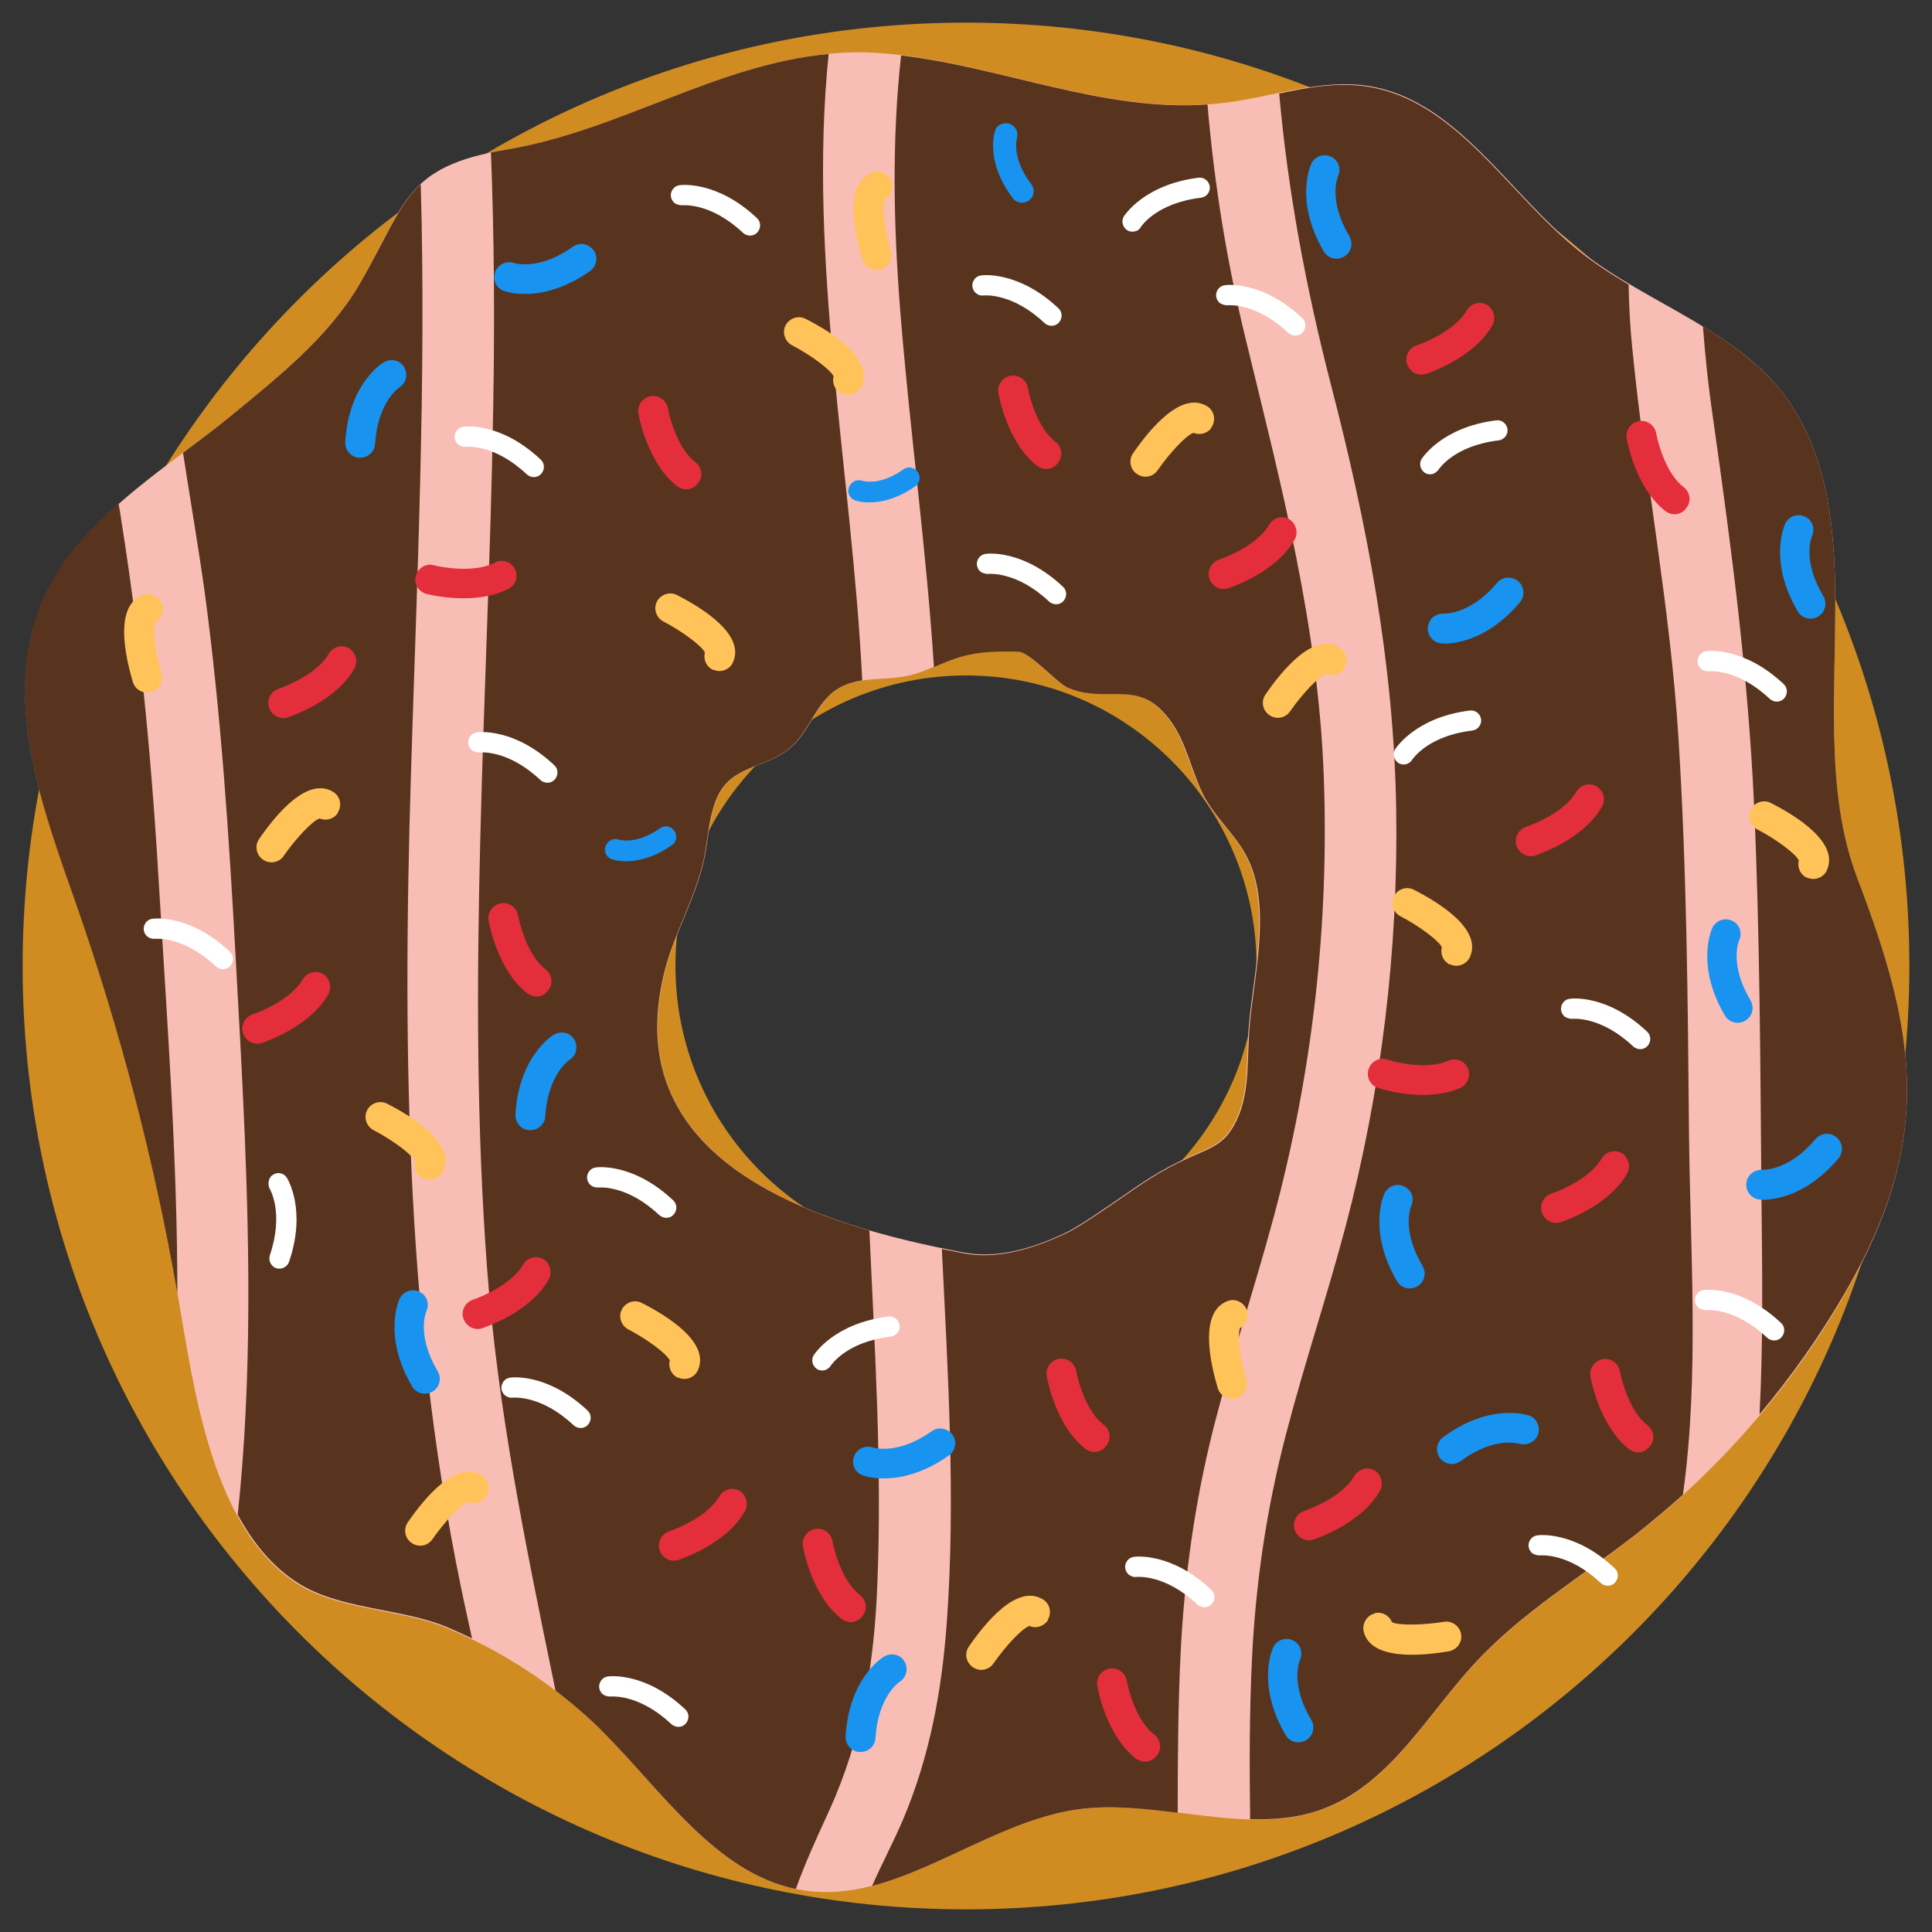 <?xml version="1.0" ?><svg id="Layer_1" style="enable-background:new 0 0 512 512;" version="1.1" viewBox="0 0 512 512" xml:space="preserve" xmlns="http://www.w3.org/2000/svg" xmlns:xlink="http://www.w3.org/1999/xlink"><rect x="0" y="0" width="512" height="512" fill="#333333" stroke="none"/><style type="text/css">
	.st0{fill:#D08C21;}
	.st1{fill:#F8BEB6;}
	.st2{fill:#58341E;}
	.st3{fill:#FFFFFF;}
	.st4{fill:#FFC35A;}
	.st5{fill:#E52E3B;}
	.st6{fill:#1893EF;}
</style><g id="XMLID_6_"><path class="st0" d="M256,6C117.9,6,6,117.9,6,256s111.9,250,250,250s250-111.9,250-250S394.1,6,256,6z M256,333   c-42.5,0-77-34.5-77-77c0-42.5,34.5-77,77-77s77,34.5,77,77C333,298.5,298.5,333,256,333z" id="XMLID_463_"/><path class="st1" d="M492.2,232.7c-4.4-11.6-5.8-24.1-6.1-37c-0.8-30.7,4.5-63.1-10.8-87.5   c-12.8-20.4-38.4-27.1-57-42.1c-18.6-15-32.3-39.6-55.6-43.3c-12.6-2-25.1,2.8-37.8,4.4c-31.7,4-61.5-11.2-92.7-13.2   C197.4,11.9,168,34,134.4,39.6c-27.5,4.6-26.6,14.2-39.4,36.1c-8.2,13.9-21.7,24.6-33.9,34.6c-17.7,14.4-41.4,28-50.4,50.5   c-10,25.2,0.6,53.5,9.6,79.1c11.8,33.7,20.9,68.5,26.9,103.8c4.2,24.2,8.9,61.3,31.4,75.9c10.9,7.1,27,6.7,39.2,11.6   c15.7,6.4,30.2,16,42.3,28.1c16.1,16.2,30.2,38,52.4,41.6c25.4,4.1,47.8-17.9,73.2-21.4c22.2-3.1,45.9,8,66.6-0.7   c16.6-7,26.2-24.6,38.6-38c12.4-13.4,28.1-22.8,42.4-33.9c22.3-17.4,41.4-39.3,55.7-64.1C512.6,301.8,508,274,492.2,232.7z    M255.8,332c-39.7-7.4-92.9-24.1-79.4-75.3c2.7-10.1,8.2-19.2,10.3-29.4c1-5,1.2-10.1,3-14.9c3.6-9.7,12.5-8.4,19.4-13.9   c5.8-4.6,7.2-13.1,14-16.5c5.4-2.8,11.9-1.6,17.9-3c4.6-1.1,8.8-3.6,13.3-5c5-1.5,10.2-1.5,15.3-1.4c3,0,10.3,8.3,13.1,9.5   c9.6,4.2,17.5-1.6,25,6.1c5.9,6,7,13.5,10.3,20.9c2.9,6.7,8.7,11.2,12.1,17.6c6.8,12.8,2.1,31.1,0.9,44.8   c-0.8,8.4,0.2,17.5-3.4,25.1c-4.3,9.2-9.1,6.9-22.8,15.5c-5,3.1-17.3,12.2-22.6,14.7C274,330.7,264.5,333.6,255.8,332z" id="XMLID_460_"/><path class="st2" d="M312.9,437.6c1-19.7,3.7-39.2,8.5-58.4c4.8-19,11-37.6,16.1-56.5   c10.3-38.2,14.8-77.7,13.3-117.3c-1.5-39.6-11.2-76.6-20.5-114.8c-5.1-20.7-8.5-41.7-10.3-62.9c-27.7,1.9-54-9.8-81.2-13   c-2.5,22.5-2,45.4-0.2,68c2.5,31.4,6.9,62.6,8.9,94.1c2.3-1,4.6-2,7-2.7c5-1.5,10.2-1.5,15.3-1.4c3,0,10.3,8.3,13.1,9.5   c9.6,4.2,17.5-1.6,25,6.1c5.9,6,7,13.5,10.3,20.9c2.9,6.7,8.7,11.2,12.1,17.6c6.8,12.8,2.1,31.1,0.9,44.8   c-0.8,8.4,0.2,17.5-3.4,25.1c-4.3,9.2-9.1,6.9-22.8,15.5c-5,3.1-17.3,12.2-22.6,14.7c-8.5,4-18,6.9-26.7,5.3c-2-0.4-4-0.8-6.1-1.2   c1.6,33,3.7,66.2,1.3,99.1c-1.3,17.9-4.5,35.3-11.5,51.9c-2.4,5.7-5.6,11.7-8.3,17.8c18.1-4.7,35.5-17.6,54.5-20.3   c8.7-1.2,17.6-0.2,26.5,0.9C312.1,466,312.2,451.8,312.9,437.6z" id="XMLID_19_"/><path class="st2" d="M232.5,419.9c1.3-31.3-0.7-62.5-2.1-93.8c-33.3-9.7-64.8-28.7-54.1-69.4   c2.7-10.1,8.2-19.2,10.3-29.4c1-5,1.2-10.1,3-14.9c3.6-9.7,12.5-8.4,19.4-13.9c5.8-4.6,7.2-13.1,14-16.5c1.8-0.9,3.6-1.4,5.5-1.7   C225.8,125.4,214,69,219.6,14.3c-29.5,2.7-55.7,20.4-85.2,25.3c-1.5,0.3-2.9,0.5-4.3,0.8c0.9,22.7,1,45.3,0.6,68   c-1.3,76-7.3,152.1-1.6,228c2.8,37,10.1,72.8,17.6,109.1c0.2,0.8,0.3,1.6,0.5,2.5c4.5,3.5,8.9,7.2,12.9,11.3   c15.7,15.8,29.6,36.9,50.8,41.3c2.5-7,5.7-13.9,8.9-20.9C228.5,460.6,231.7,440.6,232.5,419.9z" id="XMLID_323_"/><path class="st2" d="M32.1,137.6c-0.2-1.4-0.4-2.8-0.7-4.2c-8.8,7.7-16.5,16.5-20.8,27.2   c-10,25.2,0.6,53.5,9.6,79.1c11.7,33.5,20.7,68,26.8,103c0-35.2-2.6-70.5-4.7-105.2C40.4,204.1,37.4,170.8,32.1,137.6z" id="XMLID_324_"/><path class="st2" d="M108.9,205.3c1.6-52.1,4.1-104.4,2.6-156.5c-6.2,5.8-9.1,14.3-16.4,26.8   c-8.2,13.9-21.7,24.6-33.9,34.6c-4,3.3-8.3,6.5-12.7,9.8c1.9,12.3,4,24.5,5.7,36.6c4.4,32.5,6.5,65.2,8.3,98   c1.7,30.9,3.5,61.9,3.3,92.9c-0.1,18-0.9,36-2.8,53.9c4,7.4,9.1,13.7,15.8,18c10.9,7.1,27,6.7,39.2,11.6c2.4,1,4.8,2.1,7.1,3.2   c-0.5-2.3-1-4.5-1.5-6.8C107.6,354.2,106.6,280,108.9,205.3z" id="XMLID_329_"/><path class="st2" d="M492.2,232.7c-4.4-11.6-5.8-24.1-6.1-37c-0.8-30.7,4.5-63.1-10.8-87.5   c-5.9-9.4-14.6-15.9-24-21.7c0.6,8.2,1.5,16.4,2.7,24.6c4.8,33.7,9.2,67.2,10.8,101.3c1.6,34.7,1.7,69.5,2,104.3   c0.2,19.6,0.5,38.8-0.5,58.1c8.5-10.1,16.1-20.9,22.7-32.3C512.6,301.8,508,274,492.2,232.7z" id="XMLID_330_"/><path class="st2" d="M447.6,300c-0.3-34.9-0.6-69.8-2.8-104.6c-2.2-34.6-8.8-68.4-12.2-102.8   c-0.6-5.8-0.9-11.5-1-17.2c-4.7-2.8-9.2-5.7-13.4-9.1c-18.6-15-32.3-39.6-55.6-43.3c-7.9-1.3-15.7,0.1-23.6,1.8   c2.3,25.9,7.1,51.5,13.7,77.1c9.6,37,16.7,74.1,17.3,112.5c0.6,37.2-3.9,74.6-13.4,110.6c-4.9,18.5-11,36.6-15.8,55.1   c-5.1,19.5-8,39.1-9,59.2c-0.7,14.3-0.7,28.6-0.5,42.8c7.2,0.2,14.3-0.5,21-3.4c16.6-7,26.2-24.6,38.6-38   c12.4-13.4,28.1-22.8,42.4-33.9c4.3-3.4,8.6-7,12.7-10.7C450.4,364.4,447.9,331.7,447.6,300z" id="XMLID_331_"/><g id="XMLID_468_"><path class="st3" d="M260,151.6c-0.6-0.4-1-1.1-1.1-1.8c-0.2-1.4,0.8-2.8,2.2-3c0.4-0.1,10-1.3,20.6,8.7    c1.1,1,1.1,2.7,0.1,3.8c-1,1.1-2.7,1.1-3.8,0.1c-8.6-8.1-15.9-7.3-16.2-7.3C261.2,152.1,260.5,151.9,260,151.6z" id="XMLID_469_"/></g><g id="XMLID_466_"><path class="st3" d="M323.4,80.4c-0.6-0.4-1-1.1-1.1-1.8c-0.2-1.4,0.8-2.8,2.2-3c0.4-0.1,10-1.3,20.6,8.7    c1.1,1,1.1,2.7,0.1,3.8c-1,1.1-2.7,1.1-3.8,0.1c-8.6-8.1-15.9-7.3-16.2-7.3C324.6,80.9,324,80.7,323.4,80.4z" id="XMLID_467_"/></g><g id="XMLID_458_"><path class="st3" d="M451,177.4c-0.6-0.4-1-1.1-1.1-1.8c-0.2-1.4,0.8-2.8,2.2-3c0.4-0.1,10-1.3,20.6,8.7    c1.1,1,1.1,2.7,0.1,3.8c-1,1.1-2.7,1.1-3.8,0.1c-8.6-8.1-15.9-7.3-16.2-7.3C452.2,177.9,451.6,177.8,451,177.4z" id="XMLID_459_"/></g><g id="XMLID_456_"><path class="st3" d="M178.9,53.9c-0.6-0.4-1-1.1-1.1-1.8c-0.2-1.4,0.8-2.8,2.2-3c0.4-0.1,10-1.3,20.6,8.7    c1.1,1,1.1,2.7,0.1,3.8c-1,1.1-2.7,1.1-3.8,0.1c-8.6-8.1-15.9-7.3-16.2-7.3C180.1,54.4,179.4,54.2,178.9,53.9z" id="XMLID_457_"/></g><g id="XMLID_454_"><path class="st3" d="M414.8,269.5c-0.6-0.4-1-1.1-1.1-1.8c-0.2-1.4,0.8-2.8,2.2-3c0.4-0.1,10-1.3,20.6,8.7    c1.1,1,1.1,2.7,0.1,3.8c-1,1.1-2.7,1.1-3.8,0.1c-8.6-8.1-15.9-7.3-16.2-7.3C416,270,415.3,269.8,414.8,269.5z" id="XMLID_455_"/></g><g id="XMLID_452_"><path class="st3" d="M406.2,411.7c-0.6-0.4-1-1.1-1.1-1.8c-0.2-1.4,0.8-2.8,2.2-3c0.4-0.1,10-1.3,20.6,8.7    c1.1,1,1.1,2.7,0.1,3.8c-1,1.1-2.7,1.1-3.8,0.1c-8.6-8.1-15.9-7.3-16.2-7.3C407.4,412.2,406.7,412,406.2,411.7z" id="XMLID_453_"/></g><g id="XMLID_450_"><path class="st3" d="M121.6,117.9c-0.6-0.4-1-1.1-1.1-1.8c-0.2-1.4,0.8-2.8,2.2-3c0.4-0.1,10-1.3,20.6,8.7    c1.1,1,1.1,2.7,0.1,3.8c-1,1.1-2.7,1.1-3.8,0.1c-8.6-8.1-15.9-7.3-16.2-7.3C122.8,118.4,122.1,118.3,121.6,117.9z" id="XMLID_451_"/></g><g id="XMLID_448_"><path class="st3" d="M299.3,417.4c-0.6-0.4-1-1.1-1.1-1.8c-0.2-1.4,0.8-2.8,2.2-3c0.4-0.1,10-1.3,20.6,8.7    c1.1,1,1.1,2.7,0.1,3.8c-1,1.1-2.7,1.1-3.8,0.1c-8.6-8.1-15.9-7.3-16.2-7.3C300.5,418,299.9,417.8,299.3,417.4z" id="XMLID_449_"/></g><g id="XMLID_446_"><path class="st3" d="M450.3,346.7c-0.6-0.4-1-1.1-1.1-1.8c-0.2-1.4,0.8-2.8,2.2-3c0.4-0.1,10-1.3,20.6,8.7    c1.1,1,1.1,2.7,0.1,3.8c-1,1.1-2.7,1.1-3.8,0.1c-8.6-8.1-15.9-7.3-16.2-7.3C451.5,347.2,450.9,347,450.3,346.7z" id="XMLID_447_"/></g><g id="XMLID_444_"><path class="st3" d="M159.9,449.1c-0.6-0.4-1-1.1-1.1-1.8c-0.2-1.4,0.8-2.8,2.2-3c0.4-0.1,10-1.3,20.6,8.7    c1.1,1,1.1,2.7,0.1,3.8c-1,1.1-2.7,1.1-3.8,0.1c-8.6-8.1-15.9-7.3-16.2-7.3C161,449.6,160.4,449.4,159.9,449.1z" id="XMLID_445_"/></g><g id="XMLID_442_"><path class="st3" d="M134,369.9c-0.6-0.4-1-1.1-1.1-1.8c-0.2-1.4,0.8-2.8,2.2-3c0.4-0.1,10-1.3,20.6,8.7    c1.1,1,1.1,2.7,0.1,3.8c-1,1.1-2.7,1.1-3.8,0.1c-8.6-8.1-15.9-7.3-16.2-7.3C135.2,370.5,134.6,370.3,134,369.9z" id="XMLID_443_"/></g><g id="XMLID_440_"><path class="st3" d="M39.2,248.3c-0.6-0.4-1-1.1-1.1-1.8c-0.2-1.4,0.8-2.8,2.2-3c0.4-0.1,10-1.3,20.6,8.7    c1.1,1,1.1,2.7,0.1,3.8c-1,1.1-2.7,1.1-3.8,0.1c-8.6-8.1-15.9-7.3-16.2-7.3C40.4,248.8,39.8,248.7,39.2,248.3z" id="XMLID_441_"/></g><g id="XMLID_438_"><path class="st3" d="M156.7,314.2c-0.6-0.4-1-1.1-1.1-1.8c-0.2-1.4,0.8-2.8,2.2-3c0.4-0.1,10-1.3,20.6,8.7    c1.1,1,1.1,2.7,0.1,3.8c-1,1.1-2.7,1.1-3.8,0.1c-8.6-8.1-15.9-7.3-16.2-7.3C157.9,314.7,157.3,314.6,156.7,314.2z" id="XMLID_439_"/></g><g id="XMLID_436_"><path class="st3" d="M71.2,313.1c0.1-0.7,0.5-1.4,1.2-1.8c1.2-0.8,2.9-0.4,3.6,0.8c0.2,0.3,5.3,8.5,0.6,22.3    c-0.5,1.4-2,2.1-3.4,1.7c-1.4-0.5-2.1-2-1.7-3.4c3.8-11.2,0.1-17.5-0.1-17.8C71.2,314.4,71.1,313.7,71.2,313.1z" id="XMLID_437_"/></g><g id="XMLID_434_"><path class="st3" d="M125.2,198.9c-0.6-0.4-1-1.1-1.1-1.8c-0.2-1.4,0.8-2.8,2.2-3c0.4-0.1,10-1.3,20.6,8.7    c1.1,1,1.1,2.7,0.1,3.8c-1,1.1-2.7,1.1-3.8,0.1c-8.6-8.1-15.9-7.3-16.2-7.3C126.3,199.4,125.7,199.2,125.2,198.9z" id="XMLID_435_"/></g><g id="XMLID_432_"><path class="st3" d="M258.8,77.8c-0.6-0.4-1-1.1-1.1-1.8c-0.2-1.4,0.8-2.8,2.2-3c0.4-0.1,10-1.3,20.6,8.7    c1.1,1,1.1,2.7,0.1,3.8c-1,1.1-2.7,1.1-3.8,0.1c-8.6-8.1-15.9-7.3-16.2-7.3C259.9,78.4,259.3,78.2,258.8,77.8z" id="XMLID_433_"/></g><g id="XMLID_430_"><path class="st3" d="M379.7,125.6c-0.7,0.2-1.5,0.1-2.1-0.3c-1.2-0.8-1.6-2.4-0.9-3.6c0.2-0.3,5.4-8.5,19.8-10.3    c1.5-0.2,2.8,0.9,3,2.3c0.2,1.5-0.9,2.8-2.3,3c-11.8,1.4-15.8,7.5-16,7.8C380.8,125,380.3,125.4,379.7,125.6z" id="XMLID_431_"/></g><g id="XMLID_428_"><path class="st3" d="M218.6,363.1c-0.7,0.2-1.5,0.1-2.1-0.3c-1.2-0.8-1.6-2.4-0.9-3.6c0.2-0.3,5.4-8.5,19.8-10.3    c1.5-0.2,2.8,0.9,3,2.3c0.2,1.5-0.9,2.8-2.3,3c-11.8,1.4-15.8,7.5-16,7.8C219.8,362.5,219.2,362.9,218.6,363.1z" id="XMLID_429_"/></g><g id="XMLID_426_"><path class="st3" d="M372.7,202.5c-0.7,0.2-1.5,0.1-2.1-0.3c-1.2-0.8-1.6-2.4-0.9-3.6c0.2-0.3,5.4-8.5,19.8-10.3    c1.5-0.2,2.8,0.9,3,2.3c0.2,1.5-0.9,2.8-2.3,3c-11.8,1.4-15.8,7.5-16,7.8C373.9,201.9,373.3,202.3,372.7,202.5z" id="XMLID_427_"/></g><g id="XMLID_424_"><path class="st3" d="M300.8,61.3c-0.7,0.2-1.5,0.1-2.1-0.3c-1.2-0.8-1.6-2.4-0.9-3.6c0.2-0.3,5.4-8.5,19.8-10.3    c1.5-0.2,2.8,0.9,3,2.3c0.2,1.5-0.9,2.8-2.3,3c-11.8,1.4-15.8,7.5-16,7.8C302,60.8,301.4,61.2,300.8,61.3z" id="XMLID_425_"/></g><g id="XMLID_422_"><path class="st4" d="M222.5,104c-1.4-0.9-2-2.7-1.6-4.3c-0.9-1.8-6-5.6-11-8.2c-1.9-1-2.7-3.4-1.7-5.3    c1-1.9,3.4-2.7,5.3-1.7c6.9,3.5,18,10.5,14.9,17.7c-0.8,2-3.2,3-5.2,2.1C223,104.2,222.7,104.1,222.5,104z" id="XMLID_423_"/></g><g id="XMLID_420_"><path class="st4" d="M188.4,177.2c-1.4-0.9-2-2.7-1.6-4.3c-0.9-1.8-6-5.6-11-8.2c-1.9-1-2.7-3.4-1.7-5.3    c1-1.9,3.4-2.7,5.3-1.7c6.9,3.5,18,10.5,14.9,17.7c-0.8,2-3.2,3-5.2,2.1C188.9,177.5,188.6,177.4,188.4,177.2z" id="XMLID_421_"/></g><g id="XMLID_418_"><path class="st4" d="M89.2,215.9c-1.1,1.2-2.9,1.7-4.5,1c-1.9,0.6-6.3,5.3-9.5,9.9c-1.2,1.8-3.7,2.3-5.5,1    c-1.8-1.2-2.3-3.7-1-5.5c4.4-6.4,12.7-16.5,19.5-12.5c1.9,1.1,2.5,3.5,1.4,5.4C89.5,215.5,89.4,215.7,89.2,215.9z" id="XMLID_419_"/></g><g id="XMLID_416_"><path class="st4" d="M128.6,397c-1.1,1.2-2.9,1.7-4.5,1c-1.9,0.6-6.3,5.3-9.5,9.9c-1.2,1.8-3.7,2.3-5.5,1    c-1.8-1.2-2.3-3.7-1-5.5c4.4-6.4,12.7-16.5,19.5-12.5c1.9,1.1,2.5,3.5,1.4,5.4C128.9,396.6,128.8,396.8,128.6,397z" id="XMLID_417_"/></g><g id="XMLID_414_"><path class="st4" d="M277.3,429.9c-1.1,1.2-2.9,1.7-4.5,1c-1.9,0.6-6.3,5.3-9.5,9.9c-1.2,1.8-3.7,2.3-5.5,1    c-1.8-1.2-2.3-3.7-1-5.5c4.4-6.4,12.7-16.5,19.5-12.5c1.9,1.1,2.5,3.5,1.4,5.4C277.7,429.5,277.5,429.7,277.3,429.9z" id="XMLID_415_"/></g><g id="XMLID_412_"><path class="st4" d="M355.9,177.6c-1.1,1.2-2.9,1.7-4.5,1c-1.9,0.6-6.3,5.3-9.5,9.9c-1.2,1.8-3.7,2.3-5.5,1    c-1.8-1.2-2.3-3.7-1-5.5c4.4-6.4,12.7-16.5,19.5-12.5c1.9,1.1,2.5,3.5,1.4,5.4C356.2,177.1,356.1,177.4,355.9,177.6z" id="XMLID_413_"/></g><g id="XMLID_410_"><path class="st4" d="M320.8,113.7c-1.1,1.2-2.9,1.7-4.5,1c-1.9,0.6-6.3,5.3-9.5,9.9c-1.2,1.8-3.7,2.3-5.5,1    c-1.8-1.2-2.3-3.7-1-5.5c4.4-6.4,12.7-16.5,19.5-12.5c1.9,1.1,2.5,3.5,1.4,5.4C321.1,113.2,320.9,113.5,320.8,113.7z" id="XMLID_411_"/></g><g id="XMLID_408_"><path class="st4" d="M111.6,312c-1.4-0.9-2-2.7-1.6-4.3c-0.9-1.8-6-5.6-11-8.2c-1.9-1-2.7-3.4-1.7-5.3    c1-1.9,3.4-2.7,5.3-1.7c6.9,3.5,18,10.5,14.9,17.7c-0.8,2-3.2,3-5.2,2.1C112,312.3,111.8,312.2,111.6,312z" id="XMLID_409_"/></g><g id="XMLID_406_"><path class="st4" d="M179.1,364.8c-1.4-0.9-2-2.7-1.6-4.3c-0.9-1.8-6-5.6-11-8.2c-1.9-1-2.7-3.4-1.7-5.3    c1-1.9,3.4-2.7,5.3-1.7c6.9,3.5,18,10.5,14.9,17.7c-0.8,2-3.2,3-5.2,2.1C179.6,365.1,179.3,365,179.1,364.8z" id="XMLID_407_"/></g><g id="XMLID_404_"><path class="st4" d="M383.7,255.3c-1.4-0.9-2-2.7-1.6-4.3c-0.9-1.8-6-5.6-11-8.2c-1.9-1-2.7-3.4-1.7-5.3    c1-1.9,3.4-2.7,5.3-1.7c6.9,3.5,18,10.5,14.9,17.7c-0.8,2-3.2,3-5.2,2.1C384.1,255.6,383.9,255.5,383.7,255.3z" id="XMLID_405_"/></g><g id="XMLID_402_"><path class="st4" d="M478.3,232.3c-1.4-0.9-2-2.7-1.6-4.3c-0.9-1.8-6-5.6-11-8.2c-1.9-1-2.7-3.4-1.7-5.3    c1-1.9,3.4-2.7,5.3-1.7c6.9,3.5,18,10.5,14.9,17.7c-0.8,2-3.2,3-5.2,2.1C478.7,232.6,478.5,232.4,478.3,232.3z" id="XMLID_403_"/></g><g id="XMLID_400_"><path class="st4" d="M236.4,48.8c0.3,1.6-0.5,3.3-2,4.1c-0.7,1.8,0.1,8.2,1.7,13.6c0.6,2.1-0.6,4.3-2.7,4.9    c-2.1,0.6-4.3-0.6-4.9-2.7c-2.2-7.4-4.8-20.2,2.6-23c2-0.8,4.3,0.3,5.1,2.3C236.3,48.3,236.4,48.5,236.4,48.8z" id="XMLID_401_"/></g><g id="XMLID_398_"><path class="st4" d="M330.6,347.9c0.3,1.6-0.5,3.3-2,4.1c-0.7,1.8,0.1,8.2,1.7,13.6c0.6,2.1-0.6,4.3-2.7,4.9    c-2.1,0.6-4.3-0.6-4.9-2.7c-2.2-7.4-4.8-20.2,2.6-23c2-0.8,4.3,0.3,5.1,2.3C330.5,347.4,330.6,347.7,330.6,347.9z" id="XMLID_399_"/></g><g id="XMLID_394_"><path class="st4" d="M43.1,160.8c0.3,1.6-0.5,3.3-2,4.1c-0.7,1.8,0.1,8.2,1.7,13.6c0.6,2.1-0.6,4.3-2.7,4.9    c-2.1,0.6-4.3-0.6-4.9-2.7c-2.2-7.4-4.8-20.2,2.6-23c2-0.8,4.3,0.3,5.1,2.3C43,160.3,43.1,160.5,43.1,160.8z" id="XMLID_395_"/></g><g id="XMLID_392_"><path class="st4" d="M365,427.4c1.7-0.1,3.2,0.9,3.9,2.5c1.7,0.9,8.2,0.8,13.7-0.1c2.1-0.4,4.2,1.1,4.6,3.2    c0.4,2.2-1.1,4.2-3.2,4.6c-7.6,1.3-20.7,2.4-22.6-5.2c-0.5-2.1,0.8-4.3,2.9-4.8C364.5,427.4,364.7,427.4,365,427.4z" id="XMLID_393_"/></g><g id="XMLID_390_"><path class="st5" d="M179.7,129c-0.1,0-0.1-0.1-0.2-0.1c-8-6.2-10.2-18.7-10.3-19.3c-0.4-2.2,1.1-4.2,3.2-4.6    c2.2-0.4,4.2,1.1,4.6,3.2l0,0c0.5,2.8,2.7,10.8,7.3,14.3c1.7,1.3,2.1,3.8,0.7,5.5C183.7,129.8,181.4,130.2,179.7,129z" id="XMLID_391_"/></g><g id="XMLID_388_"><path class="st5" d="M140,263.4c-0.1,0-0.1-0.1-0.2-0.1c-8-6.2-10.2-18.7-10.3-19.3c-0.4-2.2,1.1-4.2,3.2-4.6    c2.2-0.4,4.2,1.1,4.6,3.2l0,0c0.5,2.8,2.7,10.8,7.3,14.3c1.7,1.3,2.1,3.8,0.7,5.5C144.1,264.2,141.7,264.6,140,263.4z" id="XMLID_389_"/></g><g id="XMLID_386_"><path class="st5" d="M301.3,466.2c-0.1,0-0.1-0.1-0.2-0.1c-8-6.2-10.2-18.7-10.3-19.3c-0.4-2.2,1.1-4.2,3.2-4.6    c2.2-0.4,4.2,1.1,4.6,3.2l0,0c0.5,2.8,2.7,10.8,7.3,14.3c1.7,1.3,2.1,3.8,0.7,5.5C305.3,467,303,467.3,301.3,466.2z" id="XMLID_387_"/></g><g id="XMLID_384_"><path class="st5" d="M387.2,288.2c-0.1,0-0.1,0.1-0.2,0.1c-9.2,4.1-21.3,0.2-21.8,0c-2.1-0.7-3.2-2.9-2.5-5    c0.7-2.1,2.9-3.2,5-2.5l0,0c2.7,0.9,10.8,2.7,16.1,0.3c2-0.9,4.3,0,5.2,2C389.8,285,389,287.3,387.2,288.2z" id="XMLID_385_"/></g><g id="XMLID_382_"><path class="st5" d="M441.6,135.6c-0.1,0-0.1-0.1-0.2-0.1c-8-6.2-10.2-18.7-10.3-19.3c-0.4-2.2,1.1-4.2,3.2-4.6    c2.2-0.4,4.2,1.1,4.6,3.2l0,0c0.5,2.8,2.7,10.8,7.3,14.3c1.7,1.3,2.1,3.8,0.7,5.5C445.7,136.4,443.3,136.8,441.6,135.6z" id="XMLID_383_"/></g><g id="XMLID_380_"><path class="st5" d="M287.9,384.1c-0.1,0-0.1-0.1-0.2-0.1c-8-6.2-10.2-18.7-10.3-19.3c-0.4-2.2,1.1-4.2,3.2-4.6    c2.2-0.4,4.2,1.1,4.6,3.2l0,0c0.5,2.8,2.7,10.8,7.3,14.3c1.7,1.3,2.1,3.8,0.7,5.5C292,384.9,289.6,385.3,287.9,384.1z" id="XMLID_381_"/></g><g id="XMLID_378_"><path class="st5" d="M223.3,429.2c-0.1,0-0.1-0.1-0.2-0.1c-8-6.2-10.2-18.7-10.3-19.3c-0.4-2.2,1.1-4.2,3.2-4.6    c2.2-0.4,4.2,1.1,4.6,3.2l0,0c0.5,2.8,2.7,10.8,7.3,14.3c1.7,1.3,2.1,3.8,0.7,5.5C227.4,430,225,430.4,223.3,429.2z" id="XMLID_379_"/></g><g id="XMLID_376_"><path class="st5" d="M432,384.2c-0.1,0-0.1-0.1-0.2-0.1c-8-6.2-10.2-18.7-10.3-19.3c-0.4-2.2,1.1-4.2,3.2-4.6    c2.2-0.4,4.2,1.1,4.6,3.2l0,0c0.5,2.8,2.7,10.8,7.3,14.3c1.7,1.3,2.1,3.8,0.7,5.5C436,385,433.7,385.4,432,384.2z" id="XMLID_377_"/></g><g id="XMLID_374_"><path class="st5" d="M424.6,213.6c0,0.1-0.1,0.1-0.1,0.2c-5,8.8-17.1,12.7-17.6,12.9c-2.1,0.7-4.3-0.5-5-2.6    c-0.7-2.1,0.5-4.3,2.6-5l0,0c2.7-0.9,10.3-4.2,13.2-9.2c1.1-1.9,3.5-2.6,5.4-1.5C424.9,209.5,425.6,211.8,424.6,213.6z" id="XMLID_375_"/></g><g id="XMLID_372_"><path class="st5" d="M145.5,338.9c0,0.1-0.1,0.1-0.1,0.2c-5,8.8-17.1,12.7-17.6,12.9c-2.1,0.7-4.3-0.5-5-2.6    c-0.7-2.1,0.5-4.3,2.6-5l0,0c2.7-0.9,10.3-4.2,13.2-9.2c1.1-1.9,3.5-2.6,5.4-1.5C145.7,334.7,146.4,337,145.5,338.9z" id="XMLID_373_"/></g><g id="XMLID_368_"><path class="st5" d="M365.8,394.9c0,0.1-0.1,0.1-0.1,0.2c-5,8.8-17.1,12.7-17.6,12.9c-2.1,0.7-4.3-0.5-5-2.6    c-0.7-2.1,0.5-4.3,2.6-5l0,0c2.7-0.9,10.3-4.2,13.2-9.2c1.1-1.9,3.5-2.6,5.4-1.5C366,390.8,366.7,393.1,365.8,394.9z" id="XMLID_369_"/></g><g id="XMLID_366_"><path class="st5" d="M431.3,310.8c0,0.1-0.1,0.1-0.1,0.2c-5,8.8-17.1,12.7-17.6,12.9c-2.1,0.7-4.3-0.5-5-2.6    c-0.7-2.1,0.5-4.3,2.6-5l0,0c2.7-0.9,10.3-4.2,13.2-9.2c1.1-1.9,3.5-2.6,5.4-1.5C431.5,306.7,432.2,309,431.3,310.8z" id="XMLID_367_"/></g><g id="XMLID_364_"><path class="st5" d="M87.1,263.3c0,0.1-0.1,0.1-0.1,0.2c-5,8.8-17.1,12.7-17.6,12.9c-2.1,0.7-4.3-0.5-5-2.6    c-0.7-2.1,0.5-4.3,2.6-5l0,0c2.7-0.9,10.3-4.2,13.2-9.2c1.1-1.9,3.5-2.6,5.4-1.5C87.3,259.2,88,261.4,87.1,263.3z" id="XMLID_365_"/></g><g id="XMLID_362_"><path class="st5" d="M94,177c0,0.1-0.1,0.1-0.1,0.2c-5,8.8-17.1,12.7-17.6,12.9c-2.1,0.7-4.3-0.5-5-2.6    c-0.7-2.1,0.5-4.3,2.6-5l0,0c2.7-0.9,10.3-4.2,13.2-9.2c1.1-1.9,3.5-2.6,5.4-1.5C94.2,172.9,94.9,175.1,94,177z" id="XMLID_363_"/></g><g id="XMLID_360_"><path class="st5" d="M343.2,142.8c0,0.1-0.1,0.1-0.1,0.2c-5,8.8-17.1,12.7-17.6,12.9c-2.1,0.7-4.3-0.5-5-2.6    c-0.7-2.1,0.5-4.3,2.6-5l0,0c2.7-0.9,10.3-4.2,13.2-9.2c1.1-1.9,3.5-2.6,5.4-1.5C343.4,138.7,344.1,141,343.2,142.8z" id="XMLID_361_"/></g><g id="XMLID_358_"><path class="st5" d="M395.6,86c0,0.1-0.1,0.1-0.1,0.2c-5,8.8-17.1,12.7-17.6,12.9c-2.1,0.7-4.3-0.5-5-2.6    c-0.7-2.1,0.5-4.3,2.6-5l0,0c2.7-0.9,10.3-4.2,13.2-9.2c1.1-1.9,3.5-2.6,5.4-1.5C395.8,81.9,396.5,84.2,395.6,86z" id="XMLID_359_"/></g><g id="XMLID_356_"><path class="st5" d="M197.5,400.3c0,0.1-0.1,0.1-0.1,0.2c-5,8.8-17.1,12.7-17.6,12.9c-2.1,0.7-4.3-0.5-5-2.6    c-0.7-2.1,0.5-4.3,2.6-5l0,0c2.7-0.9,10.3-4.2,13.2-9.2c1.1-1.9,3.5-2.6,5.4-1.5C197.7,396.1,198.4,398.4,197.5,400.3z" id="XMLID_357_"/></g><g id="XMLID_354_"><path class="st5" d="M135,155.9c-0.1,0-0.1,0.1-0.2,0.1c-8.9,4.7-21.3,1.5-21.8,1.4c-2.1-0.6-3.4-2.7-2.8-4.8    c0.6-2.1,2.7-3.4,4.8-2.8l0,0c2.7,0.7,11,2,16.1-0.7c1.9-1,4.3-0.3,5.3,1.6C137.4,152.6,136.8,154.8,135,155.9z" id="XMLID_355_"/></g><g id="XMLID_352_"><path class="st5" d="M275.1,123.6c-0.1,0-0.1-0.1-0.2-0.1c-8-6.2-10.2-18.7-10.3-19.3c-0.4-2.2,1.1-4.2,3.2-4.6    c2.2-0.4,4.2,1.1,4.6,3.2l0,0c0.5,2.8,2.7,10.8,7.3,14.3c1.7,1.3,2.1,3.8,0.7,5.5C279.2,124.4,276.9,124.8,275.1,123.6z" id="XMLID_353_"/></g><g id="XMLID_350_"><path class="st6" d="M132.7,76.7c-1.5-1-2.1-2.9-1.5-4.6c0.7-2,3-3.1,5-2.4c0.4,0.1,6.7,2,15.6-4.3    c1.8-1.3,4.2-0.8,5.5,0.9c1.3,1.8,0.8,4.3-0.9,5.5c-12.6,8.9-22.4,5.5-22.8,5.3C133.2,77,132.9,76.9,132.7,76.7z" id="XMLID_351_"/></g><g id="XMLID_348_"><path class="st6" d="M263.9,34.1c0.7-1.2,2.2-1.7,3.6-1.3c1.6,0.5,2.5,2.2,2,3.9c-0.1,0.3-1.4,5.3,3.8,12.1    c1,1.4,0.8,3.3-0.6,4.3c-1.4,1-3.3,0.8-4.3-0.6c-7.3-9.6-4.9-17.4-4.7-17.7C263.7,34.6,263.8,34.3,263.9,34.1z" id="XMLID_349_"/></g><g id="XMLID_346_"><path class="st6" d="M227.8,390.6c-1.5-1-2.1-2.9-1.5-4.6c0.7-2,3-3.1,5-2.4c0.4,0.1,6.7,2,15.6-4.3    c1.8-1.3,4.2-0.8,5.5,0.9c1.3,1.8,0.8,4.3-0.9,5.5c-12.6,8.9-22.4,5.5-22.8,5.3C228.4,390.9,228.1,390.8,227.8,390.6z" id="XMLID_347_"/></g><g id="XMLID_344_"><path class="st6" d="M235.2,438.6c1.7-0.5,3.6,0.1,4.5,1.7c1.1,1.9,0.5,4.3-1.3,5.4c-0.3,0.2-5.7,4-6.4,14.9    c-0.1,2.2-2,3.8-4.2,3.7c-2.2-0.1-3.8-2-3.7-4.2c0.9-15.4,9.8-20.9,10.2-21.1C234.6,438.8,234.9,438.7,235.2,438.6z" id="XMLID_345_"/></g><g id="XMLID_342_"><path class="st6" d="M102.6,95.6c1.7-0.5,3.6,0.1,4.5,1.7c1.1,1.9,0.5,4.3-1.3,5.4c-0.3,0.2-5.7,4-6.4,14.9    c-0.1,2.2-2,3.8-4.2,3.7c-2.2-0.1-3.8-2-3.7-4.2c0.9-15.4,9.8-20.9,10.2-21.1C102,95.9,102.3,95.7,102.6,95.6z" id="XMLID_343_"/></g><g id="XMLID_340_"><path class="st6" d="M147.7,273.8c1.7-0.5,3.6,0.1,4.5,1.7c1.1,1.9,0.5,4.3-1.3,5.4c-0.3,0.2-5.7,4-6.4,14.9    c-0.1,2.2-2,3.8-4.2,3.7c-2.2-0.1-3.8-2-3.7-4.2c0.9-15.4,9.8-20.9,10.2-21.1C147.1,274,147.4,273.9,147.7,273.8z" id="XMLID_341_"/></g><g id="XMLID_338_"><path class="st6" d="M337.9,435.8c1.1-1.4,3.1-1.9,4.7-1.1c2,0.9,2.8,3.2,1.9,5.2c-0.2,0.4-2.6,6.5,3,15.9    c1.1,1.9,0.5,4.3-1.4,5.4c-1.9,1.1-4.3,0.5-5.4-1.4c-7.8-13.3-3.5-22.8-3.3-23.2C337.6,436.3,337.7,436,337.9,435.8z" id="XMLID_339_"/></g><g id="XMLID_336_"><path class="st6" d="M406,375.5c1.5,1,2.2,2.8,1.6,4.6c-0.7,2-2.9,3.1-5,2.5c-0.4-0.1-6.7-1.9-15.5,4.6    c-1.8,1.3-4.2,0.9-5.5-0.8c-1.3-1.8-0.9-4.2,0.8-5.5c12.4-9.2,22.3-5.9,22.7-5.8C405.4,375.1,405.7,375.3,406,375.5z" id="XMLID_337_"/></g><g id="XMLID_334_"><path class="st6" d="M473.6,138c1.1-1.4,3.1-1.9,4.7-1.1c2,0.9,2.8,3.2,1.9,5.2c-0.2,0.4-2.6,6.5,3,15.9    c1.1,1.9,0.5,4.3-1.4,5.4c-1.9,1.1-4.3,0.5-5.4-1.4c-7.8-13.3-3.5-22.8-3.3-23.2C473.2,138.5,473.4,138.2,473.6,138z" id="XMLID_335_"/></g><g id="XMLID_332_"><path class="st6" d="M348,42.6c1.1-1.4,3.1-1.9,4.7-1.1c2,0.9,2.8,3.2,1.9,5.2c-0.2,0.4-2.6,6.5,3,15.9    c1.1,1.9,0.5,4.3-1.4,5.4c-1.9,1.1-4.3,0.5-5.4-1.4c-7.8-13.3-3.5-22.8-3.3-23.2C347.6,43.1,347.8,42.8,348,42.6z" id="XMLID_333_"/></g><g id="XMLID_327_"><path class="st6" d="M454.3,245.1c1.1-1.4,3.1-1.9,4.7-1.1c2,0.9,2.8,3.2,1.9,5.2c-0.2,0.4-2.6,6.5,3,15.9    c1.1,1.9,0.5,4.3-1.4,5.4c-1.9,1.1-4.3,0.5-5.4-1.4c-7.8-13.3-3.5-22.8-3.3-23.2C453.9,245.6,454.1,245.3,454.3,245.1z" id="XMLID_328_"/></g><g id="XMLID_325_"><path class="st6" d="M106.4,343.4c1.1-1.4,3.1-1.9,4.7-1.1c2,0.9,2.8,3.2,1.9,5.2c-0.2,0.4-2.6,6.5,3,15.9    c1.1,1.9,0.5,4.3-1.4,5.4c-1.9,1.1-4.3,0.5-5.4-1.4c-7.8-13.3-3.5-22.8-3.3-23.2C106,343.9,106.2,343.6,106.4,343.4z" id="XMLID_326_"/></g><g id="XMLID_321_"><path class="st6" d="M367.4,315.5c1.1-1.4,3.1-1.9,4.7-1.1c2,0.9,2.8,3.2,1.9,5.2c-0.2,0.4-2.6,6.5,3,15.9    c1.1,1.9,0.5,4.3-1.4,5.4c-1.9,1.1-4.3,0.5-5.4-1.4c-7.8-13.3-3.5-22.8-3.3-23.2C367,316,367.2,315.7,367.4,315.5z" id="XMLID_322_"/></g><g id="XMLID_319_"><path class="st6" d="M465.4,317.7c-1.7-0.6-2.8-2.3-2.6-4.1c0.2-2.2,2.1-3.7,4.3-3.6c0.4,0,7,0.2,14-8.1    c1.4-1.7,3.9-1.9,5.6-0.5c1.7,1.4,1.9,3.9,0.5,5.6c-9.9,11.8-20.3,11-20.7,10.9C466,317.9,465.7,317.8,465.4,317.7z" id="XMLID_320_"/></g><g id="XMLID_317_"><path class="st6" d="M381,170.3c-1.7-0.6-2.8-2.3-2.6-4.1c0.2-2.2,2.1-3.7,4.3-3.6c0.4,0,7,0.2,14-8.1    c1.4-1.7,3.9-1.9,5.6-0.5c1.7,1.4,1.9,3.9,0.5,5.6c-9.9,11.8-20.3,11-20.7,10.9C381.6,170.5,381.3,170.4,381,170.3z" id="XMLID_318_"/></g><g id="XMLID_315_"><path class="st6" d="M226,132.3c-1-0.7-1.5-2-1-3.2c0.5-1.4,2.1-2.2,3.5-1.7c0.3,0.1,4.7,1.4,10.9-3    c1.2-0.9,3-0.6,3.8,0.7c0.9,1.2,0.6,3-0.7,3.8c-8.8,6.2-15.7,3.8-15.9,3.7C226.4,132.5,226.2,132.4,226,132.3z" id="XMLID_316_"/></g><g id="XMLID_313_"><path class="st6" d="M161.5,227.4c-1-0.7-1.5-2-1-3.2c0.5-1.4,2.1-2.2,3.5-1.7c0.3,0.1,4.7,1.4,10.9-3    c1.2-0.9,3-0.6,3.8,0.7c0.9,1.2,0.6,3-0.7,3.8c-8.8,6.2-15.7,3.8-15.9,3.7C161.9,227.6,161.7,227.5,161.5,227.4z" id="XMLID_314_"/></g></g></svg>